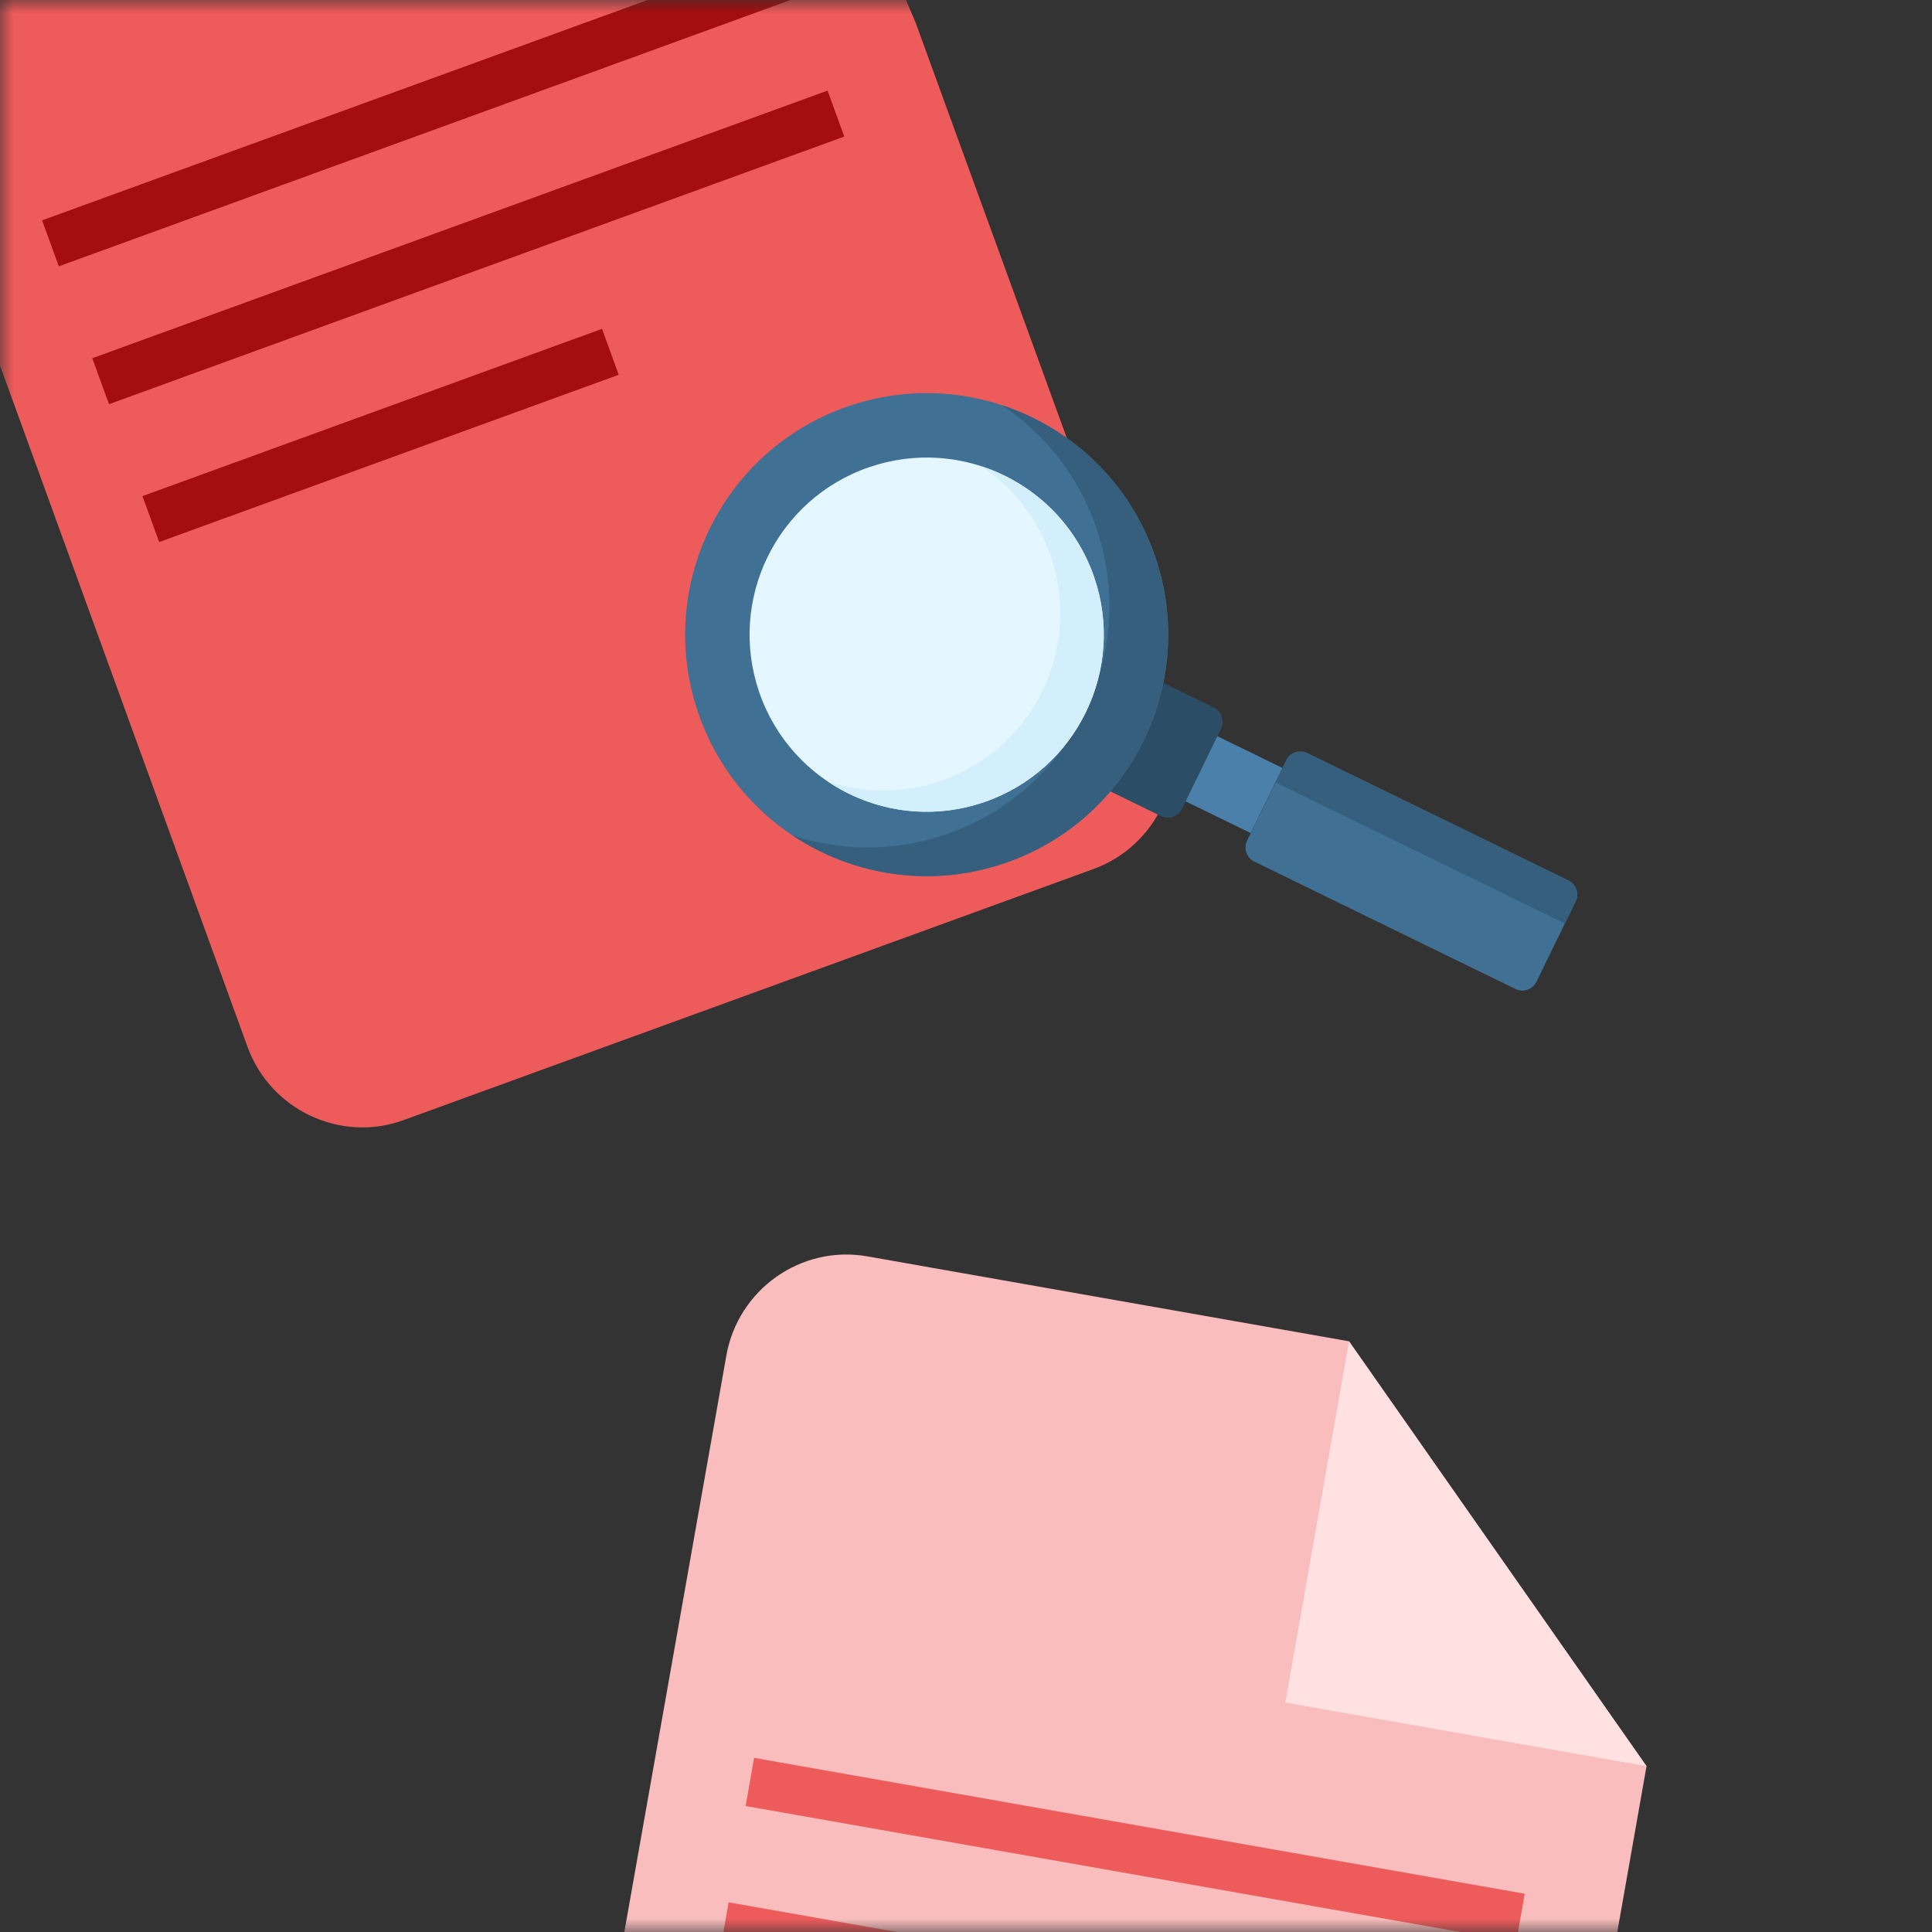 <svg xmlns="http://www.w3.org/2000/svg" xmlns:xlink="http://www.w3.org/1999/xlink" width="72" height="72" viewBox="0 0 72 72">
    <rect x="0" y="0" width="72" height="72" fill="#333333" stroke="none"/>
    <defs>
        <path id="g5r56w2gpa" d="M0 0L72 0 72 72 0 72z"/>
    </defs>
    <g fill="none" fill-rule="evenodd">
        <g>
            <g>
                <g transform="translate(-157 -2606) translate(156 2434) translate(1 172)">
                    <mask id="4lcfin9l4b" fill="#fff">
                        <use xlink:href="#g5r56w2gpa"/>
                    </mask>
                    <g mask="url(#4lcfin9l4b)">
                        <g fill-rule="nonzero">
                            <g>
                                <path fill="#ED5B5B" d="M22.783 0H4.557C2.05 0 .023 2.05.023 4.557L0 41.009c0 2.506 2.028 4.557 4.534 4.557h27.362c2.506 0 4.556-2.05 4.556-4.557v-27.34l-.356-6.82c-.2-3.815-3.343-6.81-7.162-6.825L22.783 0z" transform="translate(-5.4 -12.6) rotate(-20 37.376 4.844)"/>
                                <path fill="#A40E0E" d="M32.502 16.74L3.341 16.74 3.341 14.917 32.502 14.917zM21.567 22.207L3.341 22.207 3.341 20.385 21.567 20.385zM32.502 11.272L3.341 11.272 3.341 9.449 32.502 9.449z" transform="translate(-5.4 -12.6) rotate(-20 37.376 4.844)"/>
                            </g>
                            <g transform="translate(-5.4 -12.6) rotate(-19 105.895 -69.807)">
                                <path fill="#2B4D66" d="M18.236 15.88l-2.355 2.356c-.228.228-.598.228-.826 0l-1.496-1.496 3.181-3.181 1.496 1.495c.228.229.228.599 0 .827z"/>
                                <path fill="#4A80AA" d="M16.659 16.663L19.359 16.663 19.359 19.362 16.659 19.362z" transform="rotate(-45 18.009 18.013)"/>
                                <path fill="#407093" d="M28.629 26.274l-2.355 2.355c-.228.228-.598.228-.827 0L17.79 20.97c-.228-.228-.228-.598 0-.826l2.355-2.355c.228-.228.598-.228.826 0l7.658 7.657c.228.229.228.599 0 .827z"/>
                                <path fill="#365E7D" d="M28.629 26.274l-.647.647-8.484-8.484.647-.647c.228-.228.598-.228.826 0l7.658 7.657c.228.229.228.599 0 .827z"/>
                                <circle cx="8.999" cy="8.999" r="8.999" fill="#407093"/>
                                <path fill="#365E7D" d="M14.44 1.832c1.15 1.511 1.833 3.397 1.833 5.442 0 4.97-4.03 8.999-9 8.999-2.044 0-3.93-.683-5.44-1.832 1.643 2.16 4.241 3.556 7.166 3.556 4.97 0 8.998-4.029 8.998-8.998 0-2.925-1.395-5.523-3.556-7.167z"/>
                                <circle cx="8.999" cy="8.999" r="6.599" fill="#E4F6FF"/>
                                <path fill="#D3EFFB" d="M12.984 3.739c.84 1.107 1.339 2.488 1.339 3.985 0 3.644-2.955 6.599-6.6 6.599-1.496 0-2.877-.5-3.984-1.34 1.205 1.589 3.112 2.615 5.26 2.615 3.644 0 6.599-2.955 6.599-6.6 0-2.147-1.026-4.054-2.614-5.26z"/>
                            </g>
                            <g>
                                <path fill="#F9BDBD" d="M22.783 0H4.557C2.05 0 .023 2.05.023 4.557L0 41.009c0 2.506 2.028 4.557 4.534 4.557h27.362c2.506 0 4.556-2.05 4.556-4.557v-27.34L22.782 0z" transform="translate(-5.4 -12.6) rotate(10 -318.454 219.264)"/>
                                <path fill="#ED5B5B" d="M32.807 26.428L3.645 26.428 3.645 24.605 32.807 24.605zM32.807 20.96L3.645 20.96 3.645 19.138 32.807 19.138z" transform="translate(-5.4 -12.6) rotate(10 -318.454 219.264)"/>
                                <path fill="#FFE1E1" d="M22.783 13.67L22.783 0 36.452 13.67z" transform="translate(-5.4 -12.6) rotate(10 -318.454 219.264)"/>
                            </g>
                        </g>
                    </g>
                </g>
            </g>
        </g>
    </g>
</svg>
